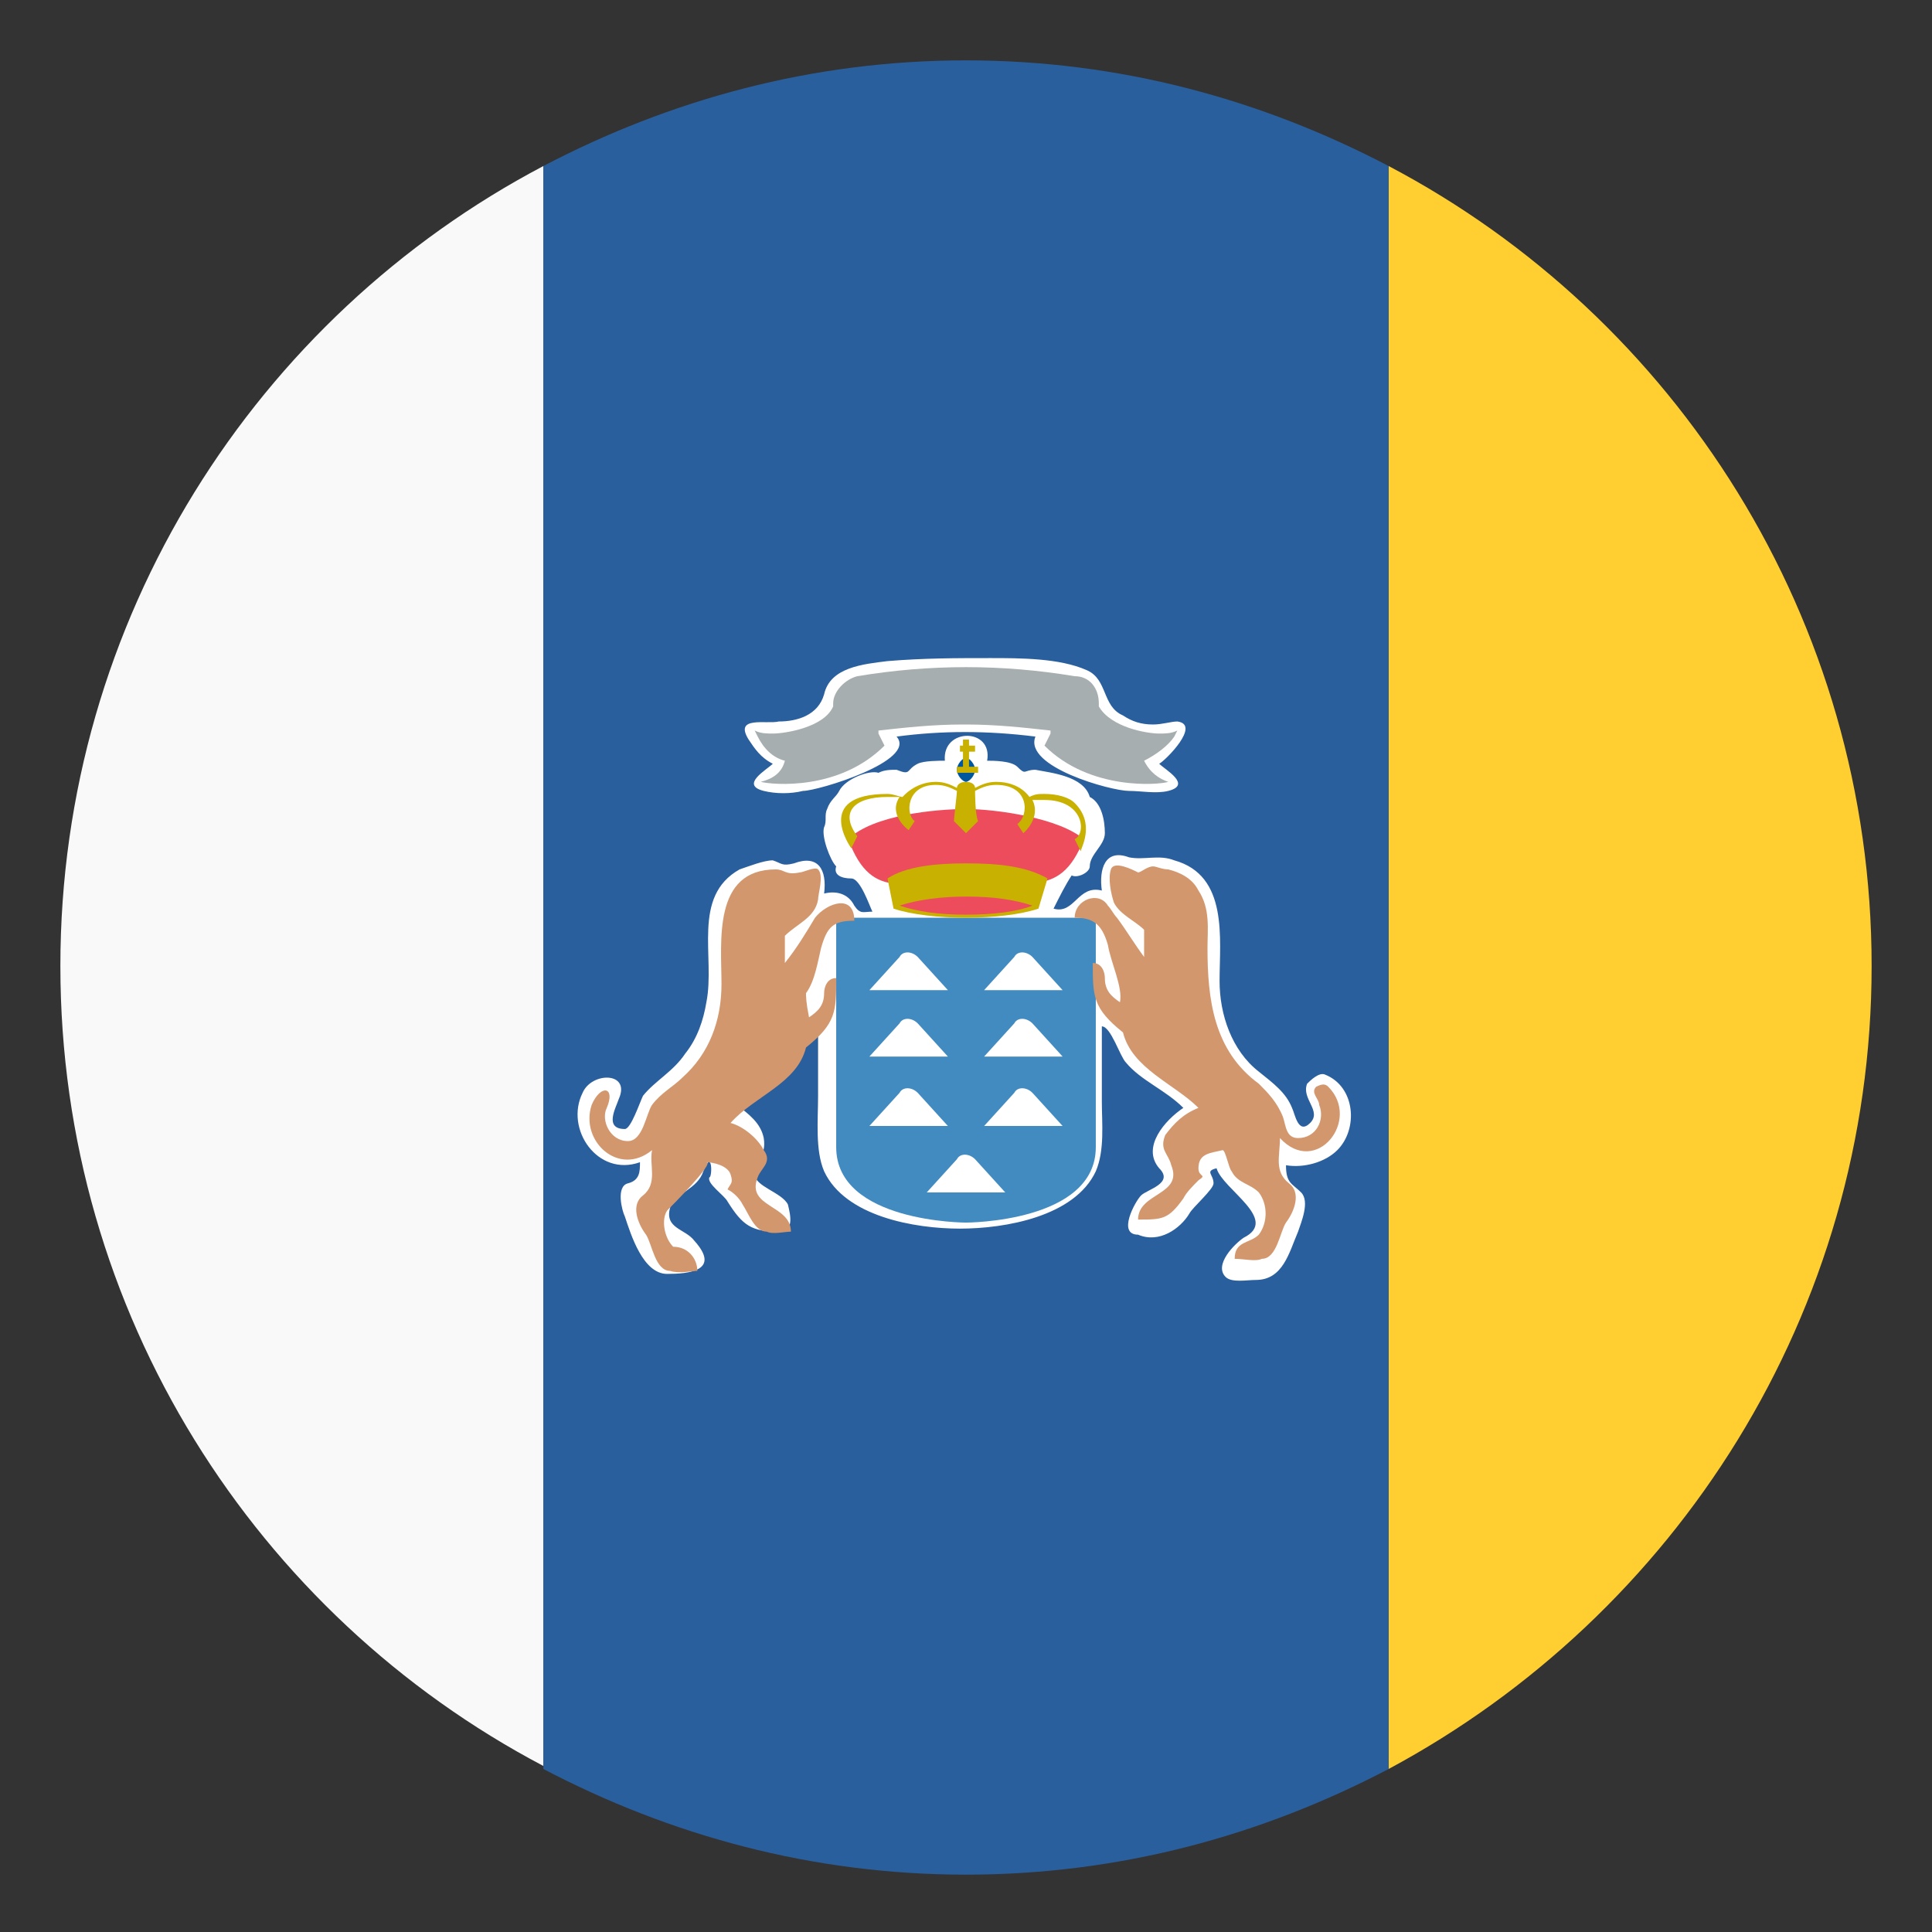 <svg xmlns="http://www.w3.org/2000/svg" viewBox="0 0 64 64">
    <rect x="0" y="0" width="64" height="64" fill="#333333" stroke="none"/>
    <title>flag: Canary Islands</title>
    <path fill="#f9f9f9" d="M2 32c0 11.5 6.5 21.5 16 26.5v-53c-9.5 5-16 15-16 26.5"/>
    <path fill="#ffce31" d="M62 32c0-11.5-6.5-21.5-16-26.5v53.1c9.5-5.1 16-15.1 16-26.6"/>
    <path fill="#2a5f9e" d="M32 2c-5.1 0-9.8 1.3-14 3.5v53.1c4.2 2.2 8.9 3.5 14 3.5s9.8-1.3 14-3.5V5.5C41.8 3.3 37.1 2 32 2z"/>
    <path fill="#fff" d="M23.9 38.8s0-.1 0 0m20.4-.7c.7-.7.6-2.1-.4-2.5-.2-.1-.5.2-.6.3-.2.5.5.9.1 1.3s-.5-.3-.6-.5c-.2-.5-.6-.8-1.1-1.2-.9-.7-1.3-1.9-1.3-3 0-1.4.3-3.5-1.5-4-.5-.2-1 0-1.5-.1-.8-.3-1 .4-.9 1.1-.8-.2-.9.8-1.6.6.2-.4.4-.8.6-1.1.2.1.6-.1.6-.3 0-.4.5-.7.5-1.1 0-.4-.1-1-.5-1.2-.2-.7-1.3-.8-1.8-.9-.4 0-.3.2-.6-.1-.2-.2-.8-.2-1-.2.2-1.1-1.5-1.1-1.4 0-.2 0-.7 0-.9.1-.4.2-.2.4-.7.2-.2 0-.4 0-.6.1-.3-.1-1.1.2-1.3.6-.1.2-.3.3-.4.6-.1.2 0 .4-.1.6-.1.3.2 1.1.4 1.3-.1.3.2.4.5.4s.6.9.7 1.1c-.3 0-.4.1-.6-.2-.2-.4-.6-.5-1-.4.1-.8-.2-1.3-1-1-.4.1-.4 0-.7-.1-.3 0-.8.2-1.1.3-1.6.9-.8 2.9-1.1 4.4-.1.6-.3 1.2-.7 1.7-.4.6-1 .9-1.4 1.4-.1.2-.4 1.1-.6 1.1-.7 0-.3-.7-.2-1 .4-.9-.9-.9-1.2-.2-.6 1.2.5 2.8 1.9 2.3 0 .3 0 .6-.4.7-.4.1-.2.9-.1 1.1.2.6.6 1.9 1.4 1.9.7 0 1.8-.1.9-1.1-.3-.4-1-.4-.8-1.1.2-.5.9-.6 1.1-1.2.3-.8.3.2.2.2-.1.2.5.6.6.8.5.8.8 1 1.7 1 .5 0 .4-.5.3-.9-.2-.4-1.1-.6-1.1-1s.4-.6.3-1.2c-.1-.5-.5-.8-.9-1.1.5-.5 1.2-.7 1.7-1.2.4-.4.6-1 1-1.4v2.3c0 .8-.1 1.8.2 2.5.7 1.5 3 1.9 4.5 1.9s3.8-.4 4.5-1.9c.3-.7.2-1.6.2-2.3V34c.3 0 .6 1 .8 1.2.5.6 1.3.9 1.9 1.5-.6.4-1.4 1.3-.8 2 .5.5-.4.7-.6.9-.2.2-.8 1.3-.1 1.3.7.3 1.4-.2 1.7-.7.1-.2.8-.8.8-1 0-.3-.3-.4.1-.5.2.7 2.1 1.7.9 2.3-.3.2-1 .9-.6 1.3.2.2.7.1 1 .1.9 0 1.1-.9 1.4-1.6.1-.3.4-1 .1-1.3-.3-.3-.5-.3-.5-.9.6.1 1.3-.1 1.7-.5M24.8 24.5c.2.3.4.6.8.8-.2.2-1.1.7-.3.9.4.1.9.1 1.3 0 .5 0 3.8-1 3.1-1.8 1.5-.2 3-.2 4.6 0-.4 1 2.5 1.8 3.1 1.8.4 0 .9.1 1.3 0 .8-.2-.1-.7-.3-.9.2-.1 1.4-1.3.6-1.4-.2 0-.5.1-.8.1-.4 0-.7-.1-1-.3-.7-.3-.5-1.2-1.2-1.5-.9-.4-2.2-.4-3.2-.4-1.1 0-2.2 0-3.4.1-.8.1-1.9.2-2.1 1.1-.2.7-.9.9-1.5.9-.4.1-1.5-.2-1 .6"/>
    <path fill="#428bc1" d="M27.7 30.4h8.6V38c0 2.5-4.3 2.5-4.3 2.5s-4.3 0-4.3-2.5v-7.6"/>
    <g fill="#fff">
        <path d="M31.4 32.8l-1-1.1c-.2-.2-.5-.2-.6 0l-1 1.1h2.6M31.4 35l-1-1.1c-.2-.2-.5-.2-.6 0l-1 1.1h2.6M31.4 37.3l-1-1.1c-.2-.2-.5-.2-.6 0l-1 1.1h2.6M33.3 39.5l-1-1.1c-.2-.2-.5-.2-.6 0l-1 1.1h2.6M35.2 32.8l-1-1.1c-.2-.2-.5-.2-.6 0l-1 1.1h2.6M35.2 35l-1-1.1c-.2-.2-.5-.2-.6 0l-1 1.1h2.6M35.2 37.3l-1-1.1c-.2-.2-.5-.2-.6 0l-1 1.1h2.6"/>
    </g>
    <path fill="#a6aeb0" d="M38.9 24.4l.1-.2c-.2.1-.4.1-.6.1-.4 0-1.6-.2-2-.9v-.1c0-.5-.3-.9-.8-.9-1.2-.2-2.4-.3-3.6-.3-1.2 0-2.4.1-3.6.3-.4.1-.8.5-.8.9v.1c-.3.7-1.6.9-2 .9-.2 0-.4 0-.6-.1l.1.2c.2.4.5.7.9.8-.1.4-.4.6-.8.7.4.1 2.6.3 4.1-1.2l-.2-.4v-.1c.9-.1 1.8-.2 2.8-.2h.1c1 0 1.9.1 2.8.2v.1l-.2.4c1.5 1.5 3.8 1.3 4.1 1.2-.3-.1-.6-.3-.8-.7.4-.2.8-.5 1-.8"/>
    <g fill="#d3976e">
        <path d="M26.7 32.9c.3-.4.4-1.1.5-1.5.2-.7.4-.9 1.1-.9 0-.9-.9-.6-1.3-.1-.3.5-.6 1-1 1.5V31c.4-.4 1-.6 1.1-1.2 0-.2.2-.8 0-1-.1-.1-.5.1-.6.1-.5.1-.5-.1-.8-.1-2.1 0-1.8 2.4-1.8 3.8 0 1.2-.4 2.3-1.3 3.1-.3.3-.7.5-1 .9-.2.3-.3 1.2-.8 1.2-.6 0-.9-.7-.7-1.1.3-.7-.2-.8-.5-.1-.4 1.2.9 2.4 2 1.5-.1.5.2 1.1-.3 1.5-.4.3-.2.9.1 1.3.2.3.3 1.2.8 1.2.3.1.7 0 .9 0 0-.4-.3-.8-.8-.8-.3-.3-.4-.9-.2-1.2.1-.1 1.6-1.6 1.3-1.6.2 0 .7.1.8.4.1.3 0 .3-.1.5.2.1.4.3.5.5.2.3.4.9.8.9.2.1.6 0 .8 0 0-.9-1.5-.8-1.1-1.8.1-.3.5-.5.2-.9-.2-.4-.7-.8-1.1-.9.8-.9 2.2-1.3 2.5-2.5 1-.8 1-1.2 1-2.3-.3 0-.4.3-.4.5 0 .4-.2.6-.5.8-.1-.5-.1-.7-.1-.8M44 36c-.1-.1-.2-.1-.4 0-.2.2.1.4.1.6.2.5-.1 1.1-.7 1.1-.4 0-.4-.4-.5-.7-.2-.5-.5-.8-.8-1.1-1.5-1.1-1.7-2.8-1.7-4.5 0-.6.1-1.3-.3-1.9-.2-.4-.6-.6-1-.7-.2 0-.4-.1-.5-.1-.2 0-.4.2-.5.2-.2-.1-.8-.4-.9-.1-.1.3 0 .8.1 1.1.2.4.7.6 1 .9v.9c-.3-.4-.6-.9-.9-1.3-.1-.1-.2-.3-.3-.4-.3-.5-1.1-.2-1.1.4.6 0 .9.2 1.1.9.1.6.5 1.4.4 1.9-.3-.2-.5-.4-.5-.8 0-.2-.1-.5-.4-.5 0 1.1 0 1.5 1 2.3.3 1.2 1.7 1.7 2.5 2.5-.5.2-.8.5-1.1.9-.2.5.1.6.2 1 .4 1-1.1.9-1.1 1.8.8 0 1 0 1.5-.7.1-.2.3-.4.5-.6.3-.2 0-.1 0-.4 0-.5.4-.5.8-.6.1 0 .2.6.3.7.2.4.6.4.9.7.3.4.3 1 0 1.4-.3.3-.8.2-.8.8.3 0 .7.1.9 0 .5 0 .6-.9.8-1.2.3-.4.5-1 .1-1.3-.5-.4-.3-.9-.3-1.5 1.2 1.3 2.7-.6 1.6-1.7"/>
    </g>
    <path fill="#ed4c5c" d="M32 26.8c1 0 3.1.3 3.9 1-.8 2.1-2.1 1.3-3.9 1.3-1.8 0-3.1.9-3.9-1.3.8-.8 2.9-1 3.9-1"/>
    <g fill="#c8b100">
        <path d="M34.7 29.1c-.7-.4-1.6-.5-2.7-.5-1 0-2 .1-2.6.5l.2 1c.6.2 1.5.3 2.4.3.9 0 1.8-.1 2.4-.3l.3-1M35.6 26.6c-.2-.2-.6-.3-1-.3-.2 0-.3 0-.5.1 0 0-.3-.5-1.1-.5-.3 0-.5.1-.7.2 0-.1-.1-.2-.3-.2s-.3.1-.3.2c-.2-.1-.4-.2-.7-.2-.7 0-1.1.5-1.1.5-.1 0-.3-.1-.5-.1-2.5 0-1.2 1.8-1.2 1.8l.2-.4c-.6-.8-.1-1.3 1-1.3h.4c-.4.6.3 1.1.3 1.1l.2-.3C30 27 30 26 31 26c.3 0 .5.1.7.2 0 .1-.1.9-.1 1l.4.4.4-.4c-.1-.2-.1-1-.1-1 .2-.1.4-.2.7-.2 1.1 0 1.1 1 .7 1.3l.2.3s.6-.5.3-1.1h.4c1.3 0 1.4 1.1 1 1.3l.2.4c0-.1.5-.9-.2-1.6"/>
    </g>
    <path fill="#01579b" d="M31.7 25.5c0-.2.2-.4.3-.4s.3.2.3.4-.2.4-.3.4-.3-.2-.3-.4"/>
    <path fill="#c8b100" d="M31.9 24.5v.2h-.1v.2h.1v.5h-.2v.2h.7v-.2h-.3v-.5h.2v-.2h-.2v-.2z"/>
    <path fill="#ed4c5c" d="M32 30.3c-.9 0-1.6-.1-2.2-.3.6-.2 1.4-.3 2.2-.3.9 0 1.6.1 2.2.3-.5.2-1.3.3-2.2.3"/>
</svg>